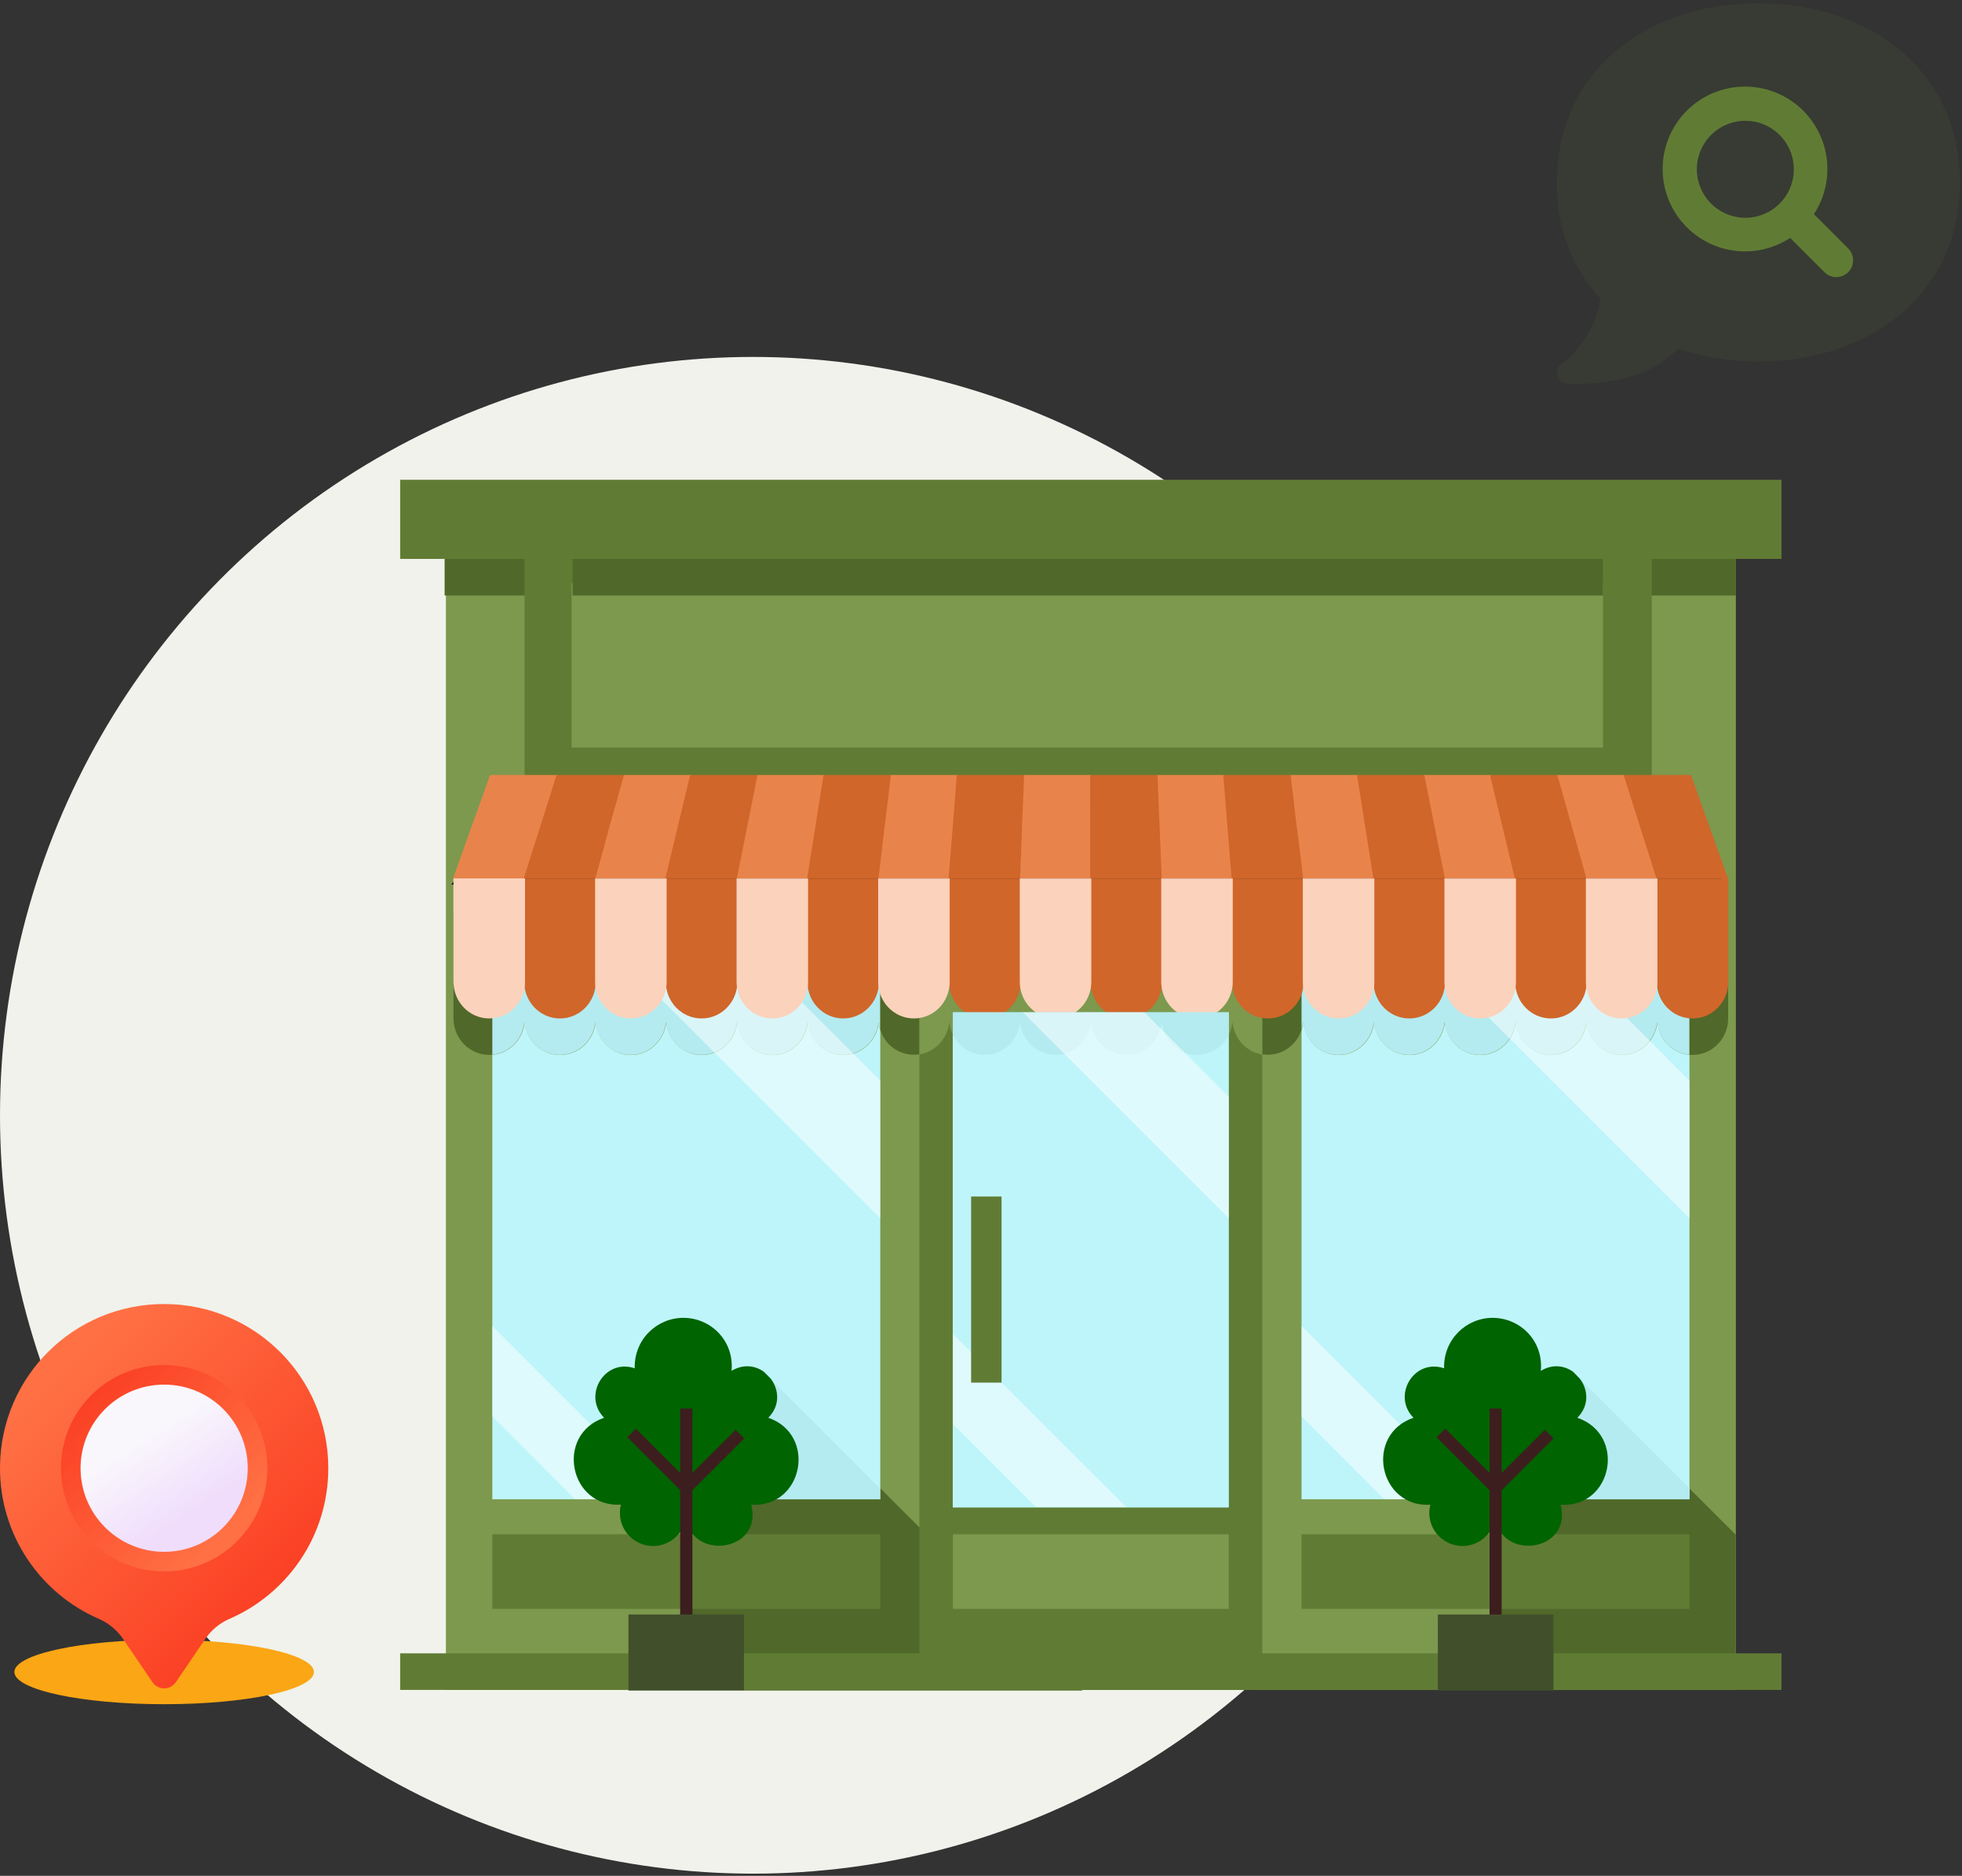 <svg width="295" height="282" viewBox="0 0 295 282" fill="none" xmlns="http://www.w3.org/2000/svg">
<rect x="0" y="0" width="295" height="282" fill="#333333" stroke="none"/>
<ellipse cx="113.22" cy="167.663" rx="113.22" ry="114.005" fill="#F0F2EB"/>
<path d="M261.001 84.02H67.047V254.044H261.001V84.02Z" fill="#7C994E"/>
<path d="M260.977 230.717V254.069H233.411L228.033 248.667L224.86 245.493L224.884 242.732V227.471C224.884 230.208 222.656 232.437 219.919 232.437C216.77 232.437 214.275 229.482 215.098 226.212C207.274 226.672 205.167 215.674 212.555 213.155C209.285 209.861 212.579 204.192 217.133 205.694C217.012 201.382 220.452 198.112 224.424 198.112C228.566 198.112 232.103 201.6 231.667 206.106C233.435 205.04 235.228 205.307 236.536 206.251L237.529 207.269L260.977 230.717Z" fill="#506829"/>
<path d="M162.752 254.141H111.811L106.337 248.642L103.14 245.445L103.164 242.683V227.423C103.164 230.16 100.935 232.388 98.198 232.388C95.025 232.388 92.53 229.433 93.378 226.163C85.554 226.623 83.446 215.626 90.834 213.107C87.564 209.812 90.859 204.144 95.437 205.67C95.316 201.358 98.755 198.088 102.752 198.088C106.894 198.088 110.431 201.576 109.995 206.058C111.763 204.992 113.556 205.282 114.864 206.203L115.857 207.22L162.752 254.141Z" fill="#506829"/>
<path d="M261.001 84.02H66.854V89.518H261.001V84.02Z" fill="#506829"/>
<path d="M189.785 147.001H138.239V254.044H189.785V147.001Z" fill="#607C34"/>
<path d="M267.856 248.546H60.168V254.044H267.856V248.546Z" fill="#607C34"/>
<path d="M267.856 72.126H60.168V84.02H267.856V72.126Z" fill="#607C34"/>
<path d="M184.747 152.185H143.277V226.599H184.747V152.185Z" fill="#BEF5FA"/>
<path d="M254.024 158.579V225.388H195.696V154.825C195.817 154.461 195.914 154.05 195.962 153.662C196.228 156.424 198.481 158.604 201.267 158.604C204.077 158.604 206.329 156.424 206.596 153.662C206.862 156.424 209.139 158.604 211.925 158.604C214.711 158.604 216.963 156.424 217.254 153.662C217.52 156.424 219.773 158.604 222.583 158.604C225.369 158.604 227.621 156.424 227.912 153.662C228.179 156.424 230.431 158.604 233.217 158.604C236.027 158.604 238.255 156.424 238.546 153.662C238.812 156.424 241.089 158.604 243.875 158.604C246.661 158.604 248.913 156.424 249.204 153.662C249.422 156.278 251.457 158.361 254.024 158.579Z" fill="#BEF5FA"/>
<path d="M132.353 154.825V225.388H74.024V158.579C76.591 158.361 78.626 156.278 78.892 153.662C79.159 156.424 81.412 158.604 84.222 158.604C87.007 158.604 89.284 156.424 89.551 153.662C89.793 156.424 92.07 158.604 94.855 158.604C97.641 158.604 99.894 156.424 100.184 153.662C100.451 156.424 102.728 158.604 105.514 158.604C108.299 158.604 110.576 156.424 110.843 153.662C111.133 156.424 113.362 158.604 116.172 158.604C118.957 158.604 121.21 156.424 121.476 153.662C121.743 156.424 124.02 158.604 126.806 158.604C129.591 158.604 131.844 156.448 132.135 153.662C132.135 154.05 132.231 154.461 132.353 154.825Z" fill="#BEF5FA"/>
<path d="M132.353 230.645H74.024V241.86H132.353V230.645Z" fill="#607C34"/>
<path d="M254.025 230.645H195.696V241.86H254.025V230.645Z" fill="#607C34"/>
<path d="M184.747 230.645H143.277V241.86H184.747V230.645Z" fill="#7C994E"/>
<path d="M258.627 147.606H68.791V131.134H258.627V147.606ZM70.632 145.79H256.81V132.975H70.632V145.79Z" fill="black"/>
<path d="M259.547 132.975H67.871L78.408 119.023H249.035L259.547 132.975ZM71.553 131.159H255.89L248.114 120.864H79.304L71.553 131.159Z" fill="black"/>
<path d="M248.356 78.085H78.868V119.943H248.356V78.085Z" fill="#607C34"/>
<path d="M241.017 87.677H85.941V112.385H241.017V87.677Z" fill="#7C994E"/>
<path d="M236.535 206.276C235.227 205.331 233.435 205.064 231.667 206.13C232.078 201.625 228.542 198.161 224.424 198.161C220.427 198.161 216.988 201.407 217.133 205.743C212.555 204.217 209.26 209.885 212.531 213.179C206.523 215.214 206.79 222.845 211.295 225.388H254.024V223.765L237.529 207.269L236.535 206.276Z" fill="#B4EBF0"/>
<path d="M241.017 84.02H86.087V89.518H241.017V84.02Z" fill="#506829"/>
<path opacity="0.5" d="M100.063 225.388H86.474L74.024 212.913V199.348L100.063 225.388Z" fill="white"/>
<path d="M114.864 206.276C113.556 205.331 111.763 205.064 109.995 206.13C110.407 201.625 106.894 198.161 102.752 198.161C98.755 198.161 95.316 201.407 95.437 205.743C90.859 204.217 87.564 209.885 90.834 213.179C84.827 215.214 85.094 222.845 89.599 225.388H132.328V223.765L115.832 207.269L114.864 206.276Z" fill="#B4EBF0"/>
<path opacity="0.5" d="M221.735 225.388H208.146L195.696 212.913V199.348L221.735 225.388Z" fill="white"/>
<path d="M112.95 226.212C114.839 233.551 103.164 234.787 103.164 227.447C103.164 230.184 100.935 232.413 98.198 232.413C95.025 232.413 92.554 229.433 93.378 226.187C85.554 226.648 83.446 215.65 90.834 213.131C87.564 209.836 90.859 204.168 95.437 205.694C95.316 201.382 98.755 198.112 102.752 198.112C106.894 198.112 110.407 201.576 109.995 206.082C111.763 205.016 113.556 205.282 114.864 206.227L115.881 207.245C117.116 208.868 117.359 211.29 115.518 213.131C122.881 215.674 120.798 226.672 112.95 226.212Z" fill="#006400"/>
<path d="M102.268 242.926V211.75H104.109V242.708L102.268 242.926Z" fill="#3C1E1E"/>
<path d="M111.86 242.708H94.492V254.141H111.86V242.708Z" fill="#41502B"/>
<path d="M95.601 214.776L94.316 216.061L102.557 224.298L103.842 223.013L95.601 214.776Z" fill="#3C1E1E"/>
<path d="M110.605 214.941L102.53 223L103.83 224.303L111.905 216.244L110.605 214.941Z" fill="#3C1E1E"/>
<path d="M234.646 226.212C236.535 233.551 224.86 234.787 224.86 227.447C224.86 230.184 222.632 232.413 219.894 232.413C216.721 232.413 214.25 229.433 215.074 226.187C207.25 226.648 205.143 215.65 212.531 213.131C209.26 209.836 212.555 204.168 217.133 205.694C217.012 201.382 220.451 198.112 224.424 198.112C228.566 198.112 232.103 201.576 231.667 206.082C233.435 205.016 235.227 205.282 236.535 206.227L237.529 207.245C238.788 208.868 239.006 211.29 237.165 213.131C244.553 215.674 242.494 226.672 234.646 226.212Z" fill="#006400"/>
<path d="M223.964 242.926V211.75H225.78V242.708L223.964 242.926Z" fill="#3C1E1E"/>
<path d="M233.58 242.708H216.188V254.141H233.58V242.708Z" fill="#41502B"/>
<path d="M217.299 214.765L215.998 216.067L224.239 224.305L225.54 223.003L217.299 214.765Z" fill="#3C1E1E"/>
<path d="M232.279 214.937L224.212 223.004L225.513 224.306L233.581 216.238L232.279 214.937Z" fill="#3C1E1E"/>
<path d="M68.186 132.055V147.606C68.186 150.634 70.584 153.105 73.563 153.105C76.543 153.105 78.941 150.634 78.941 147.606V132.055H68.186Z" fill="#FBD2BB"/>
<path d="M74.024 147.001H132.353V154.801C132.231 154.437 132.135 154.026 132.086 153.638C131.82 156.424 129.543 158.58 126.757 158.58C123.971 158.58 121.694 156.399 121.428 153.638C121.162 156.399 118.909 158.58 116.123 158.58C113.313 158.58 111.085 156.399 110.794 153.638C110.528 156.399 108.251 158.58 105.465 158.58C102.679 158.58 100.427 156.399 100.136 153.638C99.87 156.399 97.617 158.58 94.807 158.58C92.021 158.58 89.744 156.399 89.502 153.638C89.236 156.399 86.959 158.58 84.173 158.58C81.363 158.58 79.135 156.399 78.844 153.638C78.578 156.254 76.543 158.337 73.975 158.555V147.001H74.024Z" fill="#B4EBF0"/>
<path opacity="0.5" d="M132.353 162.455V183.142L97.254 148.067H117.964L132.353 162.455Z" fill="white"/>
<path d="M254.025 147.001V158.555C251.433 158.337 249.422 156.254 249.156 153.638C248.865 156.399 246.612 158.58 243.827 158.58C241.041 158.58 238.788 156.399 238.498 153.638C238.207 156.399 235.978 158.58 233.169 158.58C230.383 158.58 228.106 156.399 227.864 153.638C227.597 156.399 225.32 158.58 222.535 158.58C219.725 158.58 217.496 156.399 217.206 153.638C216.915 156.399 214.662 158.58 211.877 158.58C209.091 158.58 206.838 156.399 206.548 153.638C206.281 156.399 204.028 158.58 201.219 158.58C198.433 158.58 196.18 156.399 195.914 153.638C195.865 154.05 195.793 154.437 195.647 154.801V147.001H254.025Z" fill="#B4EBF0"/>
<path d="M68.186 137.554V153.105C68.186 156.133 70.608 158.58 73.563 158.58C73.709 158.58 73.878 158.58 74.024 158.555V147.001H132.353V154.801C133.055 157.005 135.041 158.555 137.415 158.555C137.706 158.555 137.972 158.531 138.239 158.483V146.977H189.785V158.483C190.052 158.531 190.342 158.555 190.633 158.555C193.007 158.555 195.017 156.957 195.696 154.801V147.001H254.025V158.555C254.17 158.58 254.315 158.58 254.485 158.58C257.44 158.58 259.838 156.133 259.838 153.105V137.554H68.186Z" fill="#506829"/>
<path d="M138.239 147.001V158.507C140.637 158.119 142.478 156.133 142.744 153.638C142.817 154.316 142.986 154.97 143.277 155.552V152.185H184.747V155.576C185.038 154.994 185.231 154.34 185.304 153.662C185.546 156.133 187.411 158.144 189.785 158.531V147.025H138.239V147.001Z" fill="#7C994E"/>
<path opacity="0.5" d="M254.025 162.455V183.142L218.925 148.067H239.66L254.025 162.455Z" fill="white"/>
<path d="M78.82 132.055V147.606C78.82 150.634 81.218 153.105 84.197 153.105C87.177 153.105 89.575 150.634 89.575 147.606V132.055H78.82Z" fill="#D0662A"/>
<path d="M100.112 132.055V147.606C100.112 150.634 102.51 153.105 105.489 153.105C108.469 153.105 110.867 150.634 110.867 147.606V132.055H100.112Z" fill="#D0662A"/>
<path d="M121.404 132.055V147.606C121.404 150.634 123.802 153.105 126.781 153.105C129.737 153.105 132.159 150.658 132.159 147.606V132.055H121.404Z" fill="#D0662A"/>
<path d="M142.696 132.055V147.606C142.696 150.634 145.094 153.105 148.073 153.105C151.053 153.105 153.451 150.658 153.451 147.606V132.055H142.696Z" fill="#D0662A"/>
<path d="M163.964 132.055V147.606C163.964 150.634 166.362 153.105 169.341 153.105C172.321 153.105 174.719 150.658 174.719 147.606V132.055H163.964Z" fill="#D0662A"/>
<path d="M185.255 132.055V147.606C185.255 150.634 187.654 153.105 190.633 153.105C193.612 153.105 196.01 150.658 196.01 147.606V132.055H185.255Z" fill="#D0662A"/>
<path d="M206.523 132.055V147.606C206.523 150.634 208.921 153.105 211.901 153.105C214.88 153.105 217.278 150.634 217.278 147.606V132.055H206.523Z" fill="#D0662A"/>
<path d="M227.815 132.055V147.606C227.815 150.634 230.213 153.105 233.193 153.105C236.172 153.105 238.57 150.634 238.57 147.606V132.055H227.815Z" fill="#D0662A"/>
<path d="M249.107 132.055V147.606C249.107 150.634 251.505 153.105 254.485 153.105C257.464 153.105 259.862 150.634 259.862 147.606V132.055H249.107Z" fill="#D0662A"/>
<path d="M78.868 132.055C76.712 132.055 75.114 132.055 73.491 132.055C71.868 132.055 70.269 132.055 68.113 132.055C69.228 128.954 70.075 126.604 70.899 124.279C71.747 121.954 72.57 119.604 73.685 116.503C75.719 116.503 77.221 116.503 78.747 116.503C80.273 116.503 81.799 116.503 83.81 116.503C82.817 119.628 82.066 121.954 81.315 124.279C80.588 126.629 79.861 128.954 78.868 132.055Z" fill="#E8844B"/>
<path d="M100.16 132.055C98.004 132.055 96.382 132.055 94.783 132.055C93.16 132.055 91.561 132.055 89.405 132.055C90.277 128.954 90.931 126.604 91.585 124.279C92.239 121.954 92.893 119.628 93.765 116.503C95.8 116.503 97.302 116.503 98.828 116.503C100.354 116.503 101.88 116.503 103.891 116.503C103.14 119.604 102.583 121.954 102.025 124.279C101.444 126.629 100.911 128.954 100.16 132.055Z" fill="#E8844B"/>
<path d="M121.452 132.055C119.296 132.055 117.698 132.055 116.075 132.055C114.476 132.055 112.853 132.055 110.697 132.055C111.327 128.954 111.787 126.604 112.248 124.279C112.708 121.954 113.192 119.604 113.798 116.503C115.833 116.503 117.334 116.503 118.86 116.503C120.386 116.503 121.888 116.503 123.923 116.503C123.439 119.628 123.051 121.954 122.688 124.279C122.3 126.629 121.937 128.954 121.452 132.055Z" fill="#E8844B"/>
<path d="M142.72 132.055C140.564 132.055 138.966 132.055 137.343 132.055C135.72 132.055 134.097 132.055 131.965 132.055C132.328 128.954 132.619 126.604 132.91 124.279C133.2 121.954 133.467 119.628 133.83 116.503C135.865 116.503 137.367 116.503 138.893 116.503C140.419 116.503 141.921 116.503 143.955 116.503C143.713 119.604 143.519 121.954 143.35 124.279C143.156 126.629 142.987 128.954 142.72 132.055Z" fill="#E8844B"/>
<path d="M164.012 132.055C161.856 132.055 160.257 132.055 158.634 132.055C157.012 132.055 155.413 132.055 153.257 132.055C153.378 128.954 153.475 126.604 153.572 124.279C153.669 121.954 153.766 119.604 153.887 116.503C155.921 116.503 157.423 116.503 158.949 116.503C160.475 116.503 161.977 116.503 164.012 116.503C164.012 119.628 164.012 121.954 164.012 124.279C164.012 126.629 164.012 128.954 164.012 132.055Z" fill="#E8844B"/>
<path d="M185.304 132.055C183.148 132.055 181.549 132.055 179.926 132.055C178.304 132.055 176.705 132.055 174.549 132.055C174.428 128.954 174.331 126.604 174.234 124.279C174.137 121.954 174.04 119.604 173.919 116.503C175.954 116.503 177.456 116.503 178.982 116.503C180.508 116.503 182.01 116.503 184.044 116.503C184.287 119.604 184.48 121.954 184.674 124.279C184.868 126.629 185.062 128.954 185.304 132.055Z" fill="#E8844B"/>
<path d="M206.596 132.055C204.44 132.055 202.841 132.055 201.218 132.055C199.596 132.055 197.997 132.055 195.841 132.055C195.478 128.954 195.187 126.604 194.92 124.279C194.63 121.954 194.363 119.604 194 116.503C196.011 116.503 197.537 116.503 199.063 116.503C200.589 116.503 202.09 116.503 204.125 116.503C204.634 119.604 204.997 121.954 205.361 124.279C205.724 126.629 206.111 128.954 206.596 132.055Z" fill="#E8844B"/>
<path d="M227.888 132.055C225.732 132.055 224.133 132.055 222.511 132.055C220.888 132.055 219.289 132.055 217.133 132.055C216.527 128.954 216.043 126.604 215.583 124.279C215.123 121.954 214.662 119.604 214.032 116.503C216.067 116.503 217.569 116.503 219.095 116.503C220.621 116.503 222.123 116.503 224.158 116.503C224.909 119.628 225.466 121.954 226.023 124.279C226.58 126.629 227.137 128.954 227.888 132.055Z" fill="#E8844B"/>
<path d="M249.18 132.055C247.024 132.055 245.425 132.055 243.802 132.055C242.179 132.055 240.581 132.055 238.425 132.055C237.553 128.954 236.923 126.604 236.269 124.279C235.615 121.954 234.961 119.604 234.089 116.503C236.124 116.503 237.626 116.503 239.152 116.503C240.678 116.503 242.179 116.503 244.214 116.503C245.207 119.628 245.958 121.954 246.685 124.279C247.436 126.629 248.187 128.954 249.18 132.055Z" fill="#E8844B"/>
<path d="M89.502 132.055C87.346 132.055 85.748 132.055 84.125 132.055C82.502 132.055 80.903 132.055 78.747 132.055C79.74 128.954 80.491 126.604 81.218 124.279C81.969 121.954 82.695 119.604 83.689 116.503C85.723 116.503 87.225 116.503 88.751 116.503C90.277 116.503 91.779 116.503 93.814 116.503C92.942 119.628 92.288 121.954 91.634 124.279C91.028 126.629 90.374 128.954 89.502 132.055Z" fill="#D0662A"/>
<path d="M110.794 132.055C108.638 132.055 107.04 132.055 105.417 132.055C103.794 132.055 102.171 132.055 100.039 132.055C100.79 128.954 101.347 126.604 101.904 124.279C102.461 121.954 103.018 119.604 103.769 116.503C105.804 116.503 107.306 116.503 108.832 116.503C110.334 116.503 111.86 116.503 113.895 116.503C113.289 119.604 112.805 121.954 112.344 124.279C111.884 126.629 111.424 128.954 110.794 132.055Z" fill="#D0662A"/>
<path d="M132.086 132.055C129.93 132.055 128.332 132.055 126.733 132.055C125.11 132.055 123.511 132.055 121.355 132.055C121.84 128.954 122.227 126.604 122.591 124.279C122.954 121.954 123.342 119.604 123.826 116.503C125.861 116.503 127.363 116.503 128.889 116.503C130.415 116.503 131.917 116.503 133.951 116.503C133.588 119.628 133.297 121.954 133.007 124.279C132.74 126.629 132.449 128.954 132.086 132.055Z" fill="#D0662A"/>
<path d="M153.378 132.055C151.222 132.055 149.623 132.055 148.001 132.055C146.378 132.055 144.779 132.055 142.623 132.055C142.865 128.954 143.059 126.604 143.253 124.279C143.447 121.954 143.616 119.604 143.858 116.503C145.893 116.503 147.395 116.503 148.921 116.503C150.447 116.503 151.949 116.503 153.984 116.503C153.863 119.604 153.766 121.954 153.669 124.279C153.596 126.629 153.499 128.954 153.378 132.055Z" fill="#D0662A"/>
<path d="M174.67 132.055C172.514 132.055 170.915 132.055 169.293 132.055C167.67 132.055 166.071 132.055 163.915 132.055C163.915 128.954 163.915 126.604 163.915 124.279C163.915 121.954 163.915 119.604 163.915 116.503C165.926 116.503 167.452 116.503 168.978 116.503C170.504 116.503 172.006 116.503 174.04 116.503C174.161 119.604 174.258 121.954 174.355 124.279C174.452 126.629 174.549 128.954 174.67 132.055Z" fill="#D0662A"/>
<path d="M195.938 132.055C193.782 132.055 192.183 132.055 190.56 132.055C188.937 132.055 187.339 132.055 185.183 132.055C184.941 128.954 184.747 126.604 184.553 124.279C184.359 121.954 184.19 119.628 183.923 116.503C185.958 116.503 187.46 116.503 188.986 116.503C190.512 116.503 192.014 116.503 194.048 116.503C194.412 119.604 194.702 121.954 194.969 124.279C195.308 126.629 195.574 128.954 195.938 132.055Z" fill="#D0662A"/>
<path d="M217.254 132.055C215.098 132.055 213.475 132.055 211.877 132.055C210.254 132.055 208.655 132.055 206.499 132.055C206.015 128.954 205.627 126.604 205.264 124.279C204.9 121.954 204.537 119.604 204.028 116.503C206.039 116.503 207.565 116.503 209.091 116.503C210.617 116.503 212.119 116.503 214.154 116.503C214.783 119.628 215.244 121.954 215.704 124.279C216.164 126.629 216.624 128.954 217.254 132.055Z" fill="#D0662A"/>
<path d="M238.522 132.055C236.366 132.055 234.767 132.055 233.144 132.055C231.546 132.055 229.923 132.055 227.767 132.055C227.016 128.954 226.459 126.604 225.902 124.279C225.345 121.954 224.787 119.628 224.036 116.503C226.071 116.503 227.573 116.503 229.099 116.503C230.625 116.503 232.127 116.503 234.162 116.503C235.034 119.604 235.688 121.954 236.342 124.279C237.02 126.629 237.65 128.954 238.522 132.055Z" fill="#D0662A"/>
<path d="M259.814 132.055C257.658 132.055 256.059 132.055 254.436 132.055C252.813 132.055 251.215 132.055 249.059 132.055C248.066 128.954 247.315 126.604 246.588 124.279C245.837 121.954 245.11 119.604 244.117 116.503C246.128 116.503 247.654 116.503 249.18 116.503C250.706 116.503 252.208 116.503 254.243 116.503C255.357 119.628 256.205 121.954 257.028 124.279C257.852 126.629 258.7 128.954 259.814 132.055Z" fill="#D0662A"/>
<path d="M89.478 132.055V147.606C89.478 150.634 91.9 153.105 94.855 153.105C97.835 153.105 100.233 150.634 100.233 147.606V132.055H89.478Z" fill="#FBD2BB"/>
<path d="M110.746 132.055V147.606C110.746 150.634 113.144 153.105 116.123 153.105C119.103 153.105 121.501 150.634 121.501 147.606V132.055H110.746Z" fill="#FBD2BB"/>
<path d="M132.038 132.055V147.606C132.038 150.634 134.436 153.105 137.415 153.105C140.395 153.105 142.793 150.658 142.793 147.606V132.055H132.038Z" fill="#FBD2BB"/>
<path d="M153.33 132.055V147.606C153.33 150.634 155.728 153.105 158.707 153.105C161.662 153.105 164.085 150.658 164.085 147.606V132.055H153.33Z" fill="#FBD2BB"/>
<path d="M174.597 132.055V147.606C174.597 150.634 176.995 153.105 179.975 153.105C182.93 153.105 185.352 150.658 185.352 147.606V132.055H174.597Z" fill="#FBD2BB"/>
<path d="M195.889 132.055V147.606C195.889 150.634 198.287 153.105 201.267 153.105C204.246 153.105 206.644 150.658 206.644 147.606V132.055H195.889Z" fill="#FBD2BB"/>
<path d="M217.181 132.055V147.606C217.181 150.634 219.579 153.105 222.559 153.105C225.538 153.105 227.936 150.634 227.936 147.606V132.055H217.181Z" fill="#FBD2BB"/>
<path d="M238.449 132.055V147.606C238.449 150.634 240.847 153.105 243.827 153.105C246.782 153.105 249.204 150.634 249.204 147.606V132.055H238.449Z" fill="#FBD2BB"/>
<path d="M68.186 132.055V147.606C68.186 150.634 70.584 153.105 73.563 153.105C76.543 153.105 78.941 150.634 78.941 147.606V132.055H68.186Z" fill="#FBD2BB"/>
<path d="M179.975 158.58C177.189 158.58 174.937 156.399 174.646 153.638C174.379 156.399 172.127 158.58 169.341 158.58C166.531 158.58 164.303 156.399 164.012 153.638C163.746 156.399 161.469 158.58 158.683 158.58C155.897 158.58 153.645 156.399 153.354 153.638C153.087 156.399 150.835 158.58 148.025 158.58C145.917 158.58 144.125 157.344 143.253 155.552V226.599H184.723V155.576C183.875 157.368 182.082 158.58 179.975 158.58Z" fill="#BEF5FA"/>
<path d="M143.277 152.185V155.552C144.149 157.344 145.942 158.58 148.049 158.58C150.859 158.58 153.087 156.399 153.378 153.638C153.645 156.399 155.921 158.58 158.707 158.58C161.493 158.58 163.746 156.399 164.036 153.638C164.327 156.399 166.555 158.58 169.365 158.58C172.151 158.58 174.404 156.399 174.67 153.638C174.937 156.399 177.213 158.58 179.999 158.58C182.107 158.58 183.899 157.344 184.771 155.552V152.16H143.277V152.185Z" fill="#B4EBF0"/>
<path opacity="0.5" d="M169.317 226.551H155.752L143.277 214.076V200.535L169.317 226.551Z" fill="white"/>
<path opacity="0.5" d="M184.747 164.878V183.142L153.79 152.185H172.078L184.747 164.878Z" fill="white"/>
<path d="M150.592 179.872H146.014V207.85H150.592V179.872Z" fill="#607C34"/>
<path d="M24.681 256.193C37.118 256.193 47.2 254.025 47.2 251.351C47.2 248.676 37.118 246.508 24.681 246.508C12.245 246.508 2.163 248.676 2.163 251.351C2.163 254.025 12.245 256.193 24.681 256.193Z" fill="#FBA615"/>
<path d="M49.362 220.717C49.362 207.086 38.312 196.036 24.681 196.036C11.11 196.036 0.137 206.893 0.001 220.464C-0.101 230.714 6.045 239.539 14.863 243.366C16.339 244.007 17.601 245.055 18.505 246.386L22.921 252.882C23.766 254.124 25.596 254.124 26.441 252.882L30.857 246.386C31.758 245.06 33.014 244.01 34.485 243.372C43.238 239.58 49.362 230.864 49.362 220.717Z" fill="url(#paint0_linear_608_6591)"/>
<path d="M24.681 236.232C33.249 236.232 40.195 229.286 40.195 220.717C40.195 212.149 33.249 205.203 24.681 205.203C16.113 205.203 9.167 212.149 9.167 220.717C9.167 229.286 16.113 236.232 24.681 236.232Z" fill="url(#paint1_linear_608_6591)"/>
<path d="M24.681 233.285C31.622 233.285 37.249 227.658 37.249 220.717C37.249 213.776 31.622 208.149 24.681 208.149C17.74 208.149 12.113 213.776 12.113 220.717C12.113 227.658 17.74 233.285 24.681 233.285Z" fill="url(#paint2_linear_608_6591)"/>
<path opacity="0.12" d="M240.658 44.955C236.302 40.166 233.952 33.886 234.095 27.414C234.095 10.586 247.658 0.49 264.385 0.49C281.112 0.49 294.675 10.586 294.675 27.414C294.675 44.242 281.112 54.338 264.385 54.338C260.277 54.363 256.194 53.704 252.303 52.386C247.793 57.199 240.422 57.838 235.643 57.67C235.321 57.656 235.011 57.545 234.753 57.352C234.495 57.159 234.3 56.893 234.195 56.588C234.09 56.283 234.079 55.954 234.163 55.643C234.247 55.332 234.423 55.053 234.667 54.843C237.821 52.404 239.956 48.88 240.658 44.955Z" fill="#607C34"/>
<path d="M277.948 37.41L272.735 32.193C274.415 29.629 275.085 26.534 274.614 23.505C274.144 20.476 272.568 17.73 270.19 15.796C267.812 13.862 264.801 12.879 261.74 13.036C258.679 13.193 255.785 14.48 253.618 16.647C251.451 18.814 250.164 21.708 250.007 24.769C249.85 27.83 250.833 30.841 252.767 33.219C254.701 35.597 257.447 37.173 260.476 37.643C263.505 38.114 266.6 37.444 269.164 35.764L274.381 40.977C274.859 41.423 275.492 41.666 276.146 41.654C276.8 41.643 277.424 41.378 277.886 40.915C278.349 40.453 278.614 39.829 278.625 39.175C278.637 38.521 278.394 37.888 277.948 37.41ZM255.13 25.452C255.129 24.009 255.556 22.599 256.357 21.399C257.158 20.199 258.297 19.264 259.63 18.712C260.962 18.159 262.429 18.014 263.844 18.295C265.259 18.576 266.558 19.27 267.579 20.29C268.599 21.31 269.294 22.61 269.576 24.024C269.857 25.439 269.713 26.906 269.161 28.239C268.609 29.572 267.675 30.711 266.475 31.512C265.276 32.314 263.866 32.742 262.423 32.742C260.49 32.74 258.636 31.971 257.269 30.605C255.902 29.238 255.132 27.385 255.13 25.452Z" fill="#607C34"/>
<defs>
<linearGradient id="paint0_linear_608_6591" x1="9.785" y1="205.82" x2="59.031" y2="255.066" gradientUnits="userSpaceOnUse">
<stop stop-color="#FF7044"/>
<stop offset="1" stop-color="#F92814"/>
</linearGradient>
<linearGradient id="paint1_linear_608_6591" x1="34.036" y1="230.072" x2="3.093" y2="199.129" gradientUnits="userSpaceOnUse">
<stop stop-color="#FF7044"/>
<stop offset="1" stop-color="#F92814"/>
</linearGradient>
<linearGradient id="paint2_linear_608_6591" x1="21.604" y1="216.025" x2="29.031" y2="227.351" gradientUnits="userSpaceOnUse">
<stop stop-color="#F9F7FC"/>
<stop offset="1" stop-color="#F0DDFC"/>
</linearGradient>
</defs>
</svg>
